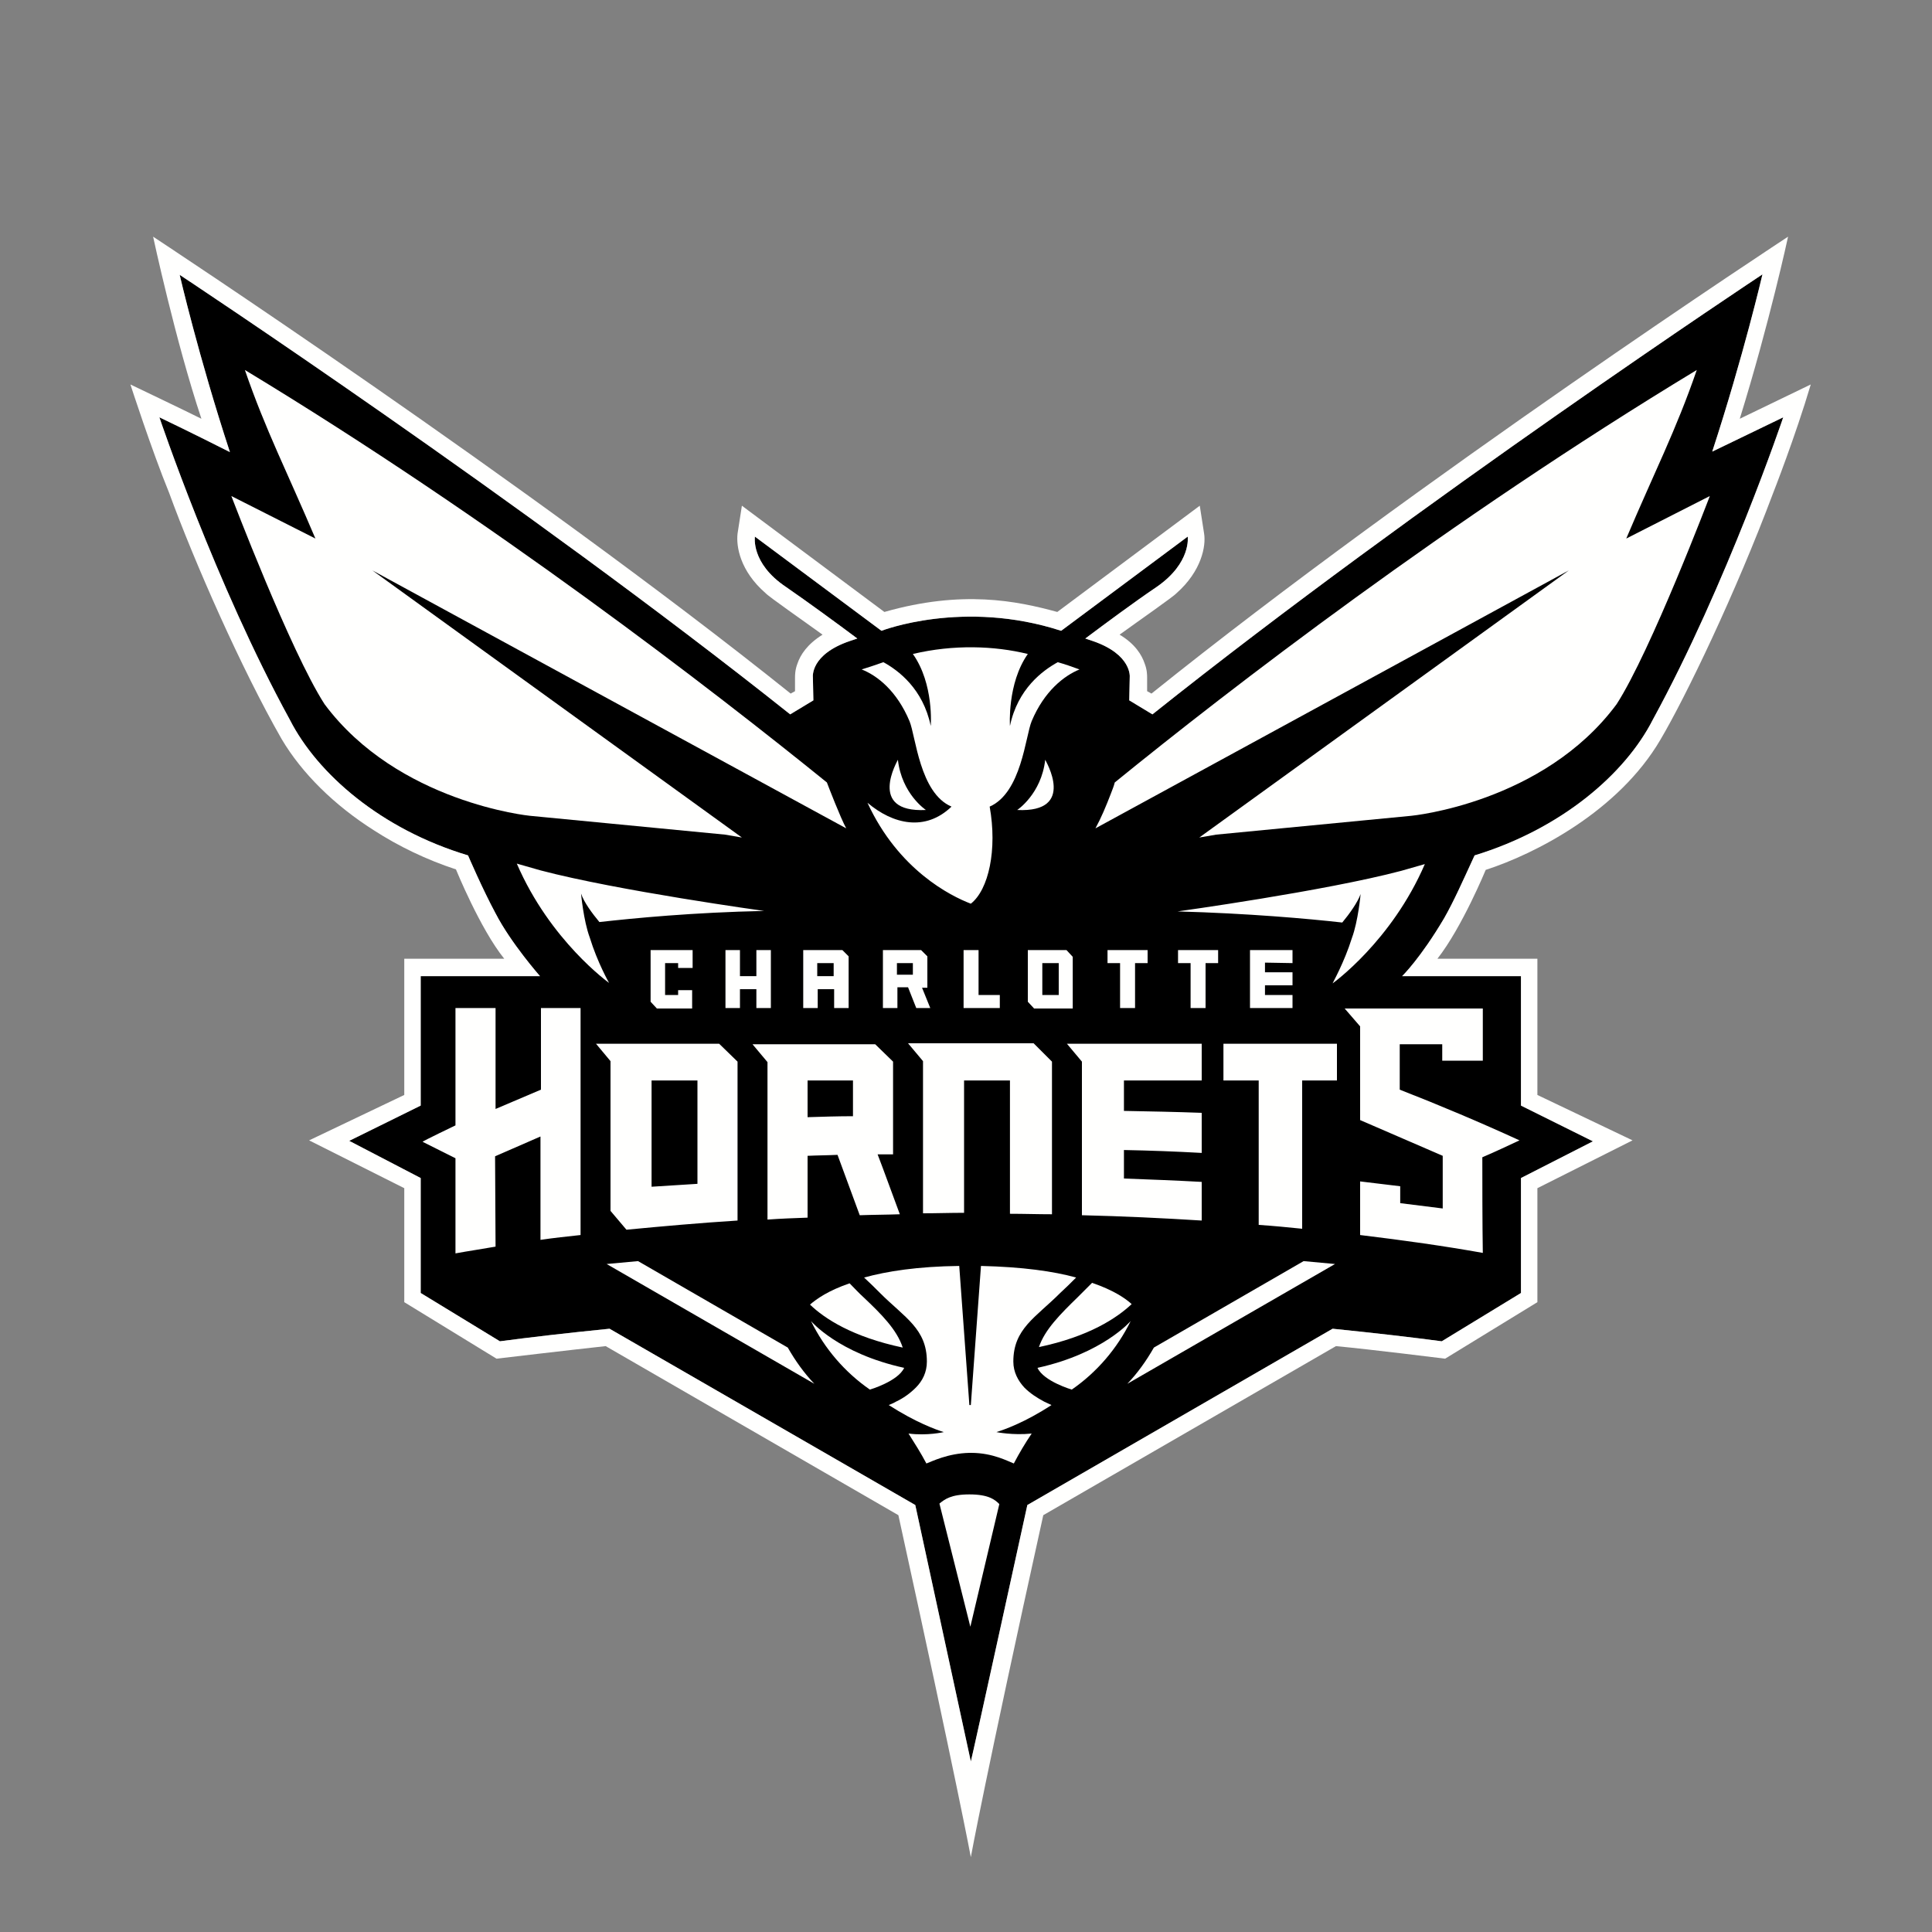 <?xml version="1.0" encoding="utf-8"?>
<!-- Generator: Adobe Illustrator 24.0.1, SVG Export Plug-In . SVG Version: 6.00 Build 0)  -->
<svg version="1.1" id="Layer_2_1_" xmlns="http://www.w3.org/2000/svg" xmlns:xlink="http://www.w3.org/1999/xlink" x="0px" y="0px"
	 viewBox="0 0 400 400" style="enable-background:new 0 0 400 400;" xml:space="preserve">
<rect x="0" y="0" width="400" height="400" fill="#808080" stroke="none"/>
<style type="text/css">
	.st0{fill-rule:evenodd;clip-rule:evenodd;}
	.st1{fill-rule:evenodd;clip-rule:evenodd;fill:#FFFFFE;}
</style>
<g>
	<path class="st0" d="M111.8,202.1H87.1v26.8l-14.8,7.3l14.8,7.7v23.8l16.4,10c6-0.8,13.7-1.7,22.7-2.6l63.3,36.5l11.5,53.1
		c0.1-0.1,11.7-53.1,11.7-53.1l63.2-36.5c8.9,0.9,16.6,1.8,22.6,2.6l16.4-10v-23.8l14.9-7.6l-14.9-7.4v-26.8h-24.6
		c0,0,3.8-3.7,8.7-12c2-3.5,3.9-7.8,6.3-13c18-5.5,31.2-16.9,36.9-28.1c15.4-28.2,27-62.6,27-62.6s-6.6,3.2-14.7,7.1
		c6.5-19.9,10.4-36.7,10.4-36.7s-71,47-126.3,91.1l-4.8-2.9c0-0.5,0.1-4.5,0.1-4.8c0,0,0.5-4.7-7.7-7.5c-0.5-0.2-1-0.3-1.5-0.5
		c4-3,10.2-7.6,14.8-10.7c7.2-5,6.4-10.4,6.4-10.4l-26.2,19.5c-20.3-6.6-37.2,0-37.2,0l-26.2-19.5c0,0-0.9,5.5,6.4,10.4
		c4.5,3.1,10.8,7.7,14.8,10.7c-0.5,0.2-1,0.3-1.5,0.5c-8.3,2.8-7.7,7.5-7.7,7.5c0,0.3,0.1,4.4,0.1,4.8l-4.8,2.9
		c-55.4-44.1-126.4-91-126.4-91s3.9,16.9,10.4,36.7C39.1,89.3,33,86.4,33,86.4s11.6,34.5,27,62.6c5.7,11.2,18.9,22.7,36.9,28.1
		c0,0,3,7,5.7,12C105.8,195.3,111.8,202.1,111.8,202.1"/>
	<path class="st1" d="M126.1,203.5c0,0-12.2-8.7-19.1-24.7l4.9,1.4c15.9,4.2,46.3,8.4,46.3,8.4c-14.6,0.3-27,1.5-34.1,2.3
		c-1.5-1.8-3.2-4.1-3.8-5.9c0,0,0.5,5.6,1.8,9.1C123.7,199.3,126.1,203.5,126.1,203.5z M201,187.1c-4.2-1.6-15-7-21.4-20.9
		c5.3,4.5,12,6,17.4,0.8c-6.6-2.8-7.4-14.6-8.7-17.7c-2.6-6.2-6.6-9.4-9.9-10.7c1.6-0.5,3.1-1,4.5-1.5c3.1,1.7,8.2,5.5,9.8,13.2
		c0,0,0.7-8.7-3.7-14.9c8.4-2,16.9-1.7,23.8,0c-4.3,6.1-3.7,14.9-3.7,14.9c1.6-7.7,6.8-11.5,9.9-13.2c1.4,0.4,2.9,0.9,4.5,1.5
		c-3.2,1.3-7.3,4.5-9.9,10.7c-1.3,3.1-2.1,14.8-8.7,17.7C206.5,175.9,204.7,184.2,201,187.1z M279.9,194.2c1.3-3.5,1.8-9.1,1.8-9.1
		c-0.6,1.7-2.3,4.1-3.8,5.9c-7.1-0.8-19.5-1.9-34.1-2.3c0,0,30.4-4.2,46.3-8.4l4.9-1.4c-6.9,16-19.1,24.7-19.1,24.7
		C275.9,203.5,278.3,199.3,279.9,194.2 M163.1,279l-31-17.9c-2.2,0.2-4.4,0.4-6.5,0.6l43,24.8C166.5,284.3,164.7,281.8,163.1,279
		 M238.9,279l31-17.9c2.2,0.2,4.4,0.4,6.5,0.6l-43,24.8C235.5,284.3,237.3,281.8,238.9,279 M187.2,283.2c-13.7-3-19.3-9.7-19.3-9.7
		c2.8,5.7,7,10.6,12.2,14.2C180.1,287.7,185.9,286,187.2,283.2 M178.8,268.6c-1-0.9-1.9-1.9-2.9-2.9c-4.4,1.5-6.8,3.2-8.2,4.4
		c3,2.9,8.8,6.7,19.2,8.9C185.7,275.3,182.5,272.1,178.8,268.6"/>
	<path class="st1" d="M200.7,300.8c-4.5,0.1-7.8,1.8-8.9,2.2c-1.1-2.1-2.5-4.3-3.7-6.2c3.9,0.5,7.3-0.3,7.3-0.3
		c-1.6-0.5-5.8-2-11.4-5.6l0,0c0.5-0.2,1-0.4,1.5-0.7l0,0c1.5-0.7,2.9-1.7,4.1-2.9c1.4-1.4,2.3-3.2,2.3-5.4c0-6.8-4.6-9.1-9.7-14.2
		c-1-1-2.1-2.1-3.3-3.2c4.7-1.3,11.1-2.3,19.7-2.4l2.1,28.8h0.3l2.1-28.8c8.6,0.2,15,1.1,19.7,2.4c-1.1,1.1-2.2,2.2-3.3,3.2
		c-5.1,5.1-9.7,7.4-9.7,14.2c0,2.2,1,4,2.3,5.4c1.2,1.2,2.6,2.1,4.1,2.9l0,0c0.5,0.2,1,0.5,1.5,0.7l0,0c-5.5,3.6-9.8,5.1-11.4,5.6
		c0,0,3.4,0.7,7.3,0.3c-1.3,1.9-2.6,4.1-3.7,6.2c-1.1-0.4-4.3-2.2-8.8-2.2H200.7"/>
	<path class="st1" d="M221.9,287.7c5.2-3.6,9.4-8.5,12.2-14.2c0,0-5.7,6.7-19.3,9.7C216.1,286,221.9,287.7,221.9,287.7 M215.1,278.9
		c10.4-2.2,16.1-6,19.2-8.9c-1.3-1.2-3.8-2.9-8.2-4.4c-1,1-2,2-2.9,2.9C219.5,272.1,216.3,275.3,215.1,278.9 M191.7,167.7
		c0,0-5-3.3-5.8-10.4C185.9,157.4,179.4,168.3,191.7,167.7 M210.6,167.7c0,0,5-3.3,5.8-10.4C216.4,157.4,223,168.3,210.6,167.7
		 M206.9,311.4c-0.9-0.9-2.2-2-6.2-2c-3.8,0-5.1,1-6.2,1.9l6.4,25.5L206.9,311.4 M249.6,199.4v9.3h-3.1v-9.3h-2.6v-2.7h8.3v2.7
		H249.6 M235,199.4v9.3h-3.1v-9.3h-2.6v-2.7h8.3v2.7H235 M185.7,201.8h3.3v-2.4h-3.3V201.8z M190.9,204.5h1.1V198l-1.3-1.3h-7.9v12
		h3v-4.3h2.2l1.7,4.3h2.9L190.9,204.5L190.9,204.5z M267.6,199.4v-2.7h-8.8v12h8.8V206h-5.7v-2h5.7v-2.7h-5.7v-2L267.6,199.4
		 M202.6,206v-9.3h-3.1v12h7.5V206H202.6 M215.8,206h3.4v-6.6h-3.4V206z M220.8,196.7h-8v10.7l1.3,1.4h8v-10.7L220.8,196.7
		L220.8,196.7z M169.2,202.1h3.4v-2.7h-3.4V202.1z M175.7,208.7V198l-1.3-1.3h-8.1v12h3v-3.9h3.4v3.9H175.7L175.7,208.7z
		 M156.6,196.7v5.4h-3.4v-5.4h-3v12h3v-3.9h3.4v3.9h3v-12H156.6 M336.7,111.5c5.8-13.7,10.3-22.4,14.6-34.9
		c-51.4,31.1-96.9,66.2-120.5,85.4c-0.2,0.8-0.5,1.5-0.8,2.3c-1,2.6-2,5-3.2,7.2l98-53.4l-76.5,55.3l3.5-0.6l40.4-3.9
		c0,0,27.3-2.6,42.5-23.1c7.1-11,19.3-43.1,19.3-43.1L336.7,111.5 M102.5,239.4l9.4-4.1v21.4c2.7-0.4,5.5-0.7,8.3-1v-47H112
		c0-0.1,0,16.8,0,16.9l-9.4,4v-20.9h-8.3V233c0,0-6.9,3.3-6.8,3.4l6.8,3.4v19.7c2.7-0.5,5.5-0.9,8.3-1.4L102.5,239.4 M167.2,223.7
		h9.4c0,2.3,0,5.3,0,7.4c-3.1,0-6.2,0.1-9.4,0.2V223.7z M167.2,239.3c2.1-0.1,4.1-0.1,6.2-0.2c1.5,4,3.1,8.5,4.6,12.5
		c2.7-0.1,5.5-0.1,8.3-0.2c-1.5-4-3.1-8.5-4.6-12.4c1.1,0,2.1,0,3.2,0v-19.2l-3.7-3.6h-25.4l3.1,3.7v32.6c2.7-0.2,5.5-0.3,8.3-0.4
		L167.2,239.3L167.2,239.3z M199.6,223.7h9.5v27.6c2.9,0,5.8,0.1,8.7,0.1v-31.6L214,216h-26l3.1,3.7v31.5c2.8,0,5.6-0.1,8.5-0.1
		V223.7 M248.8,244.7c-5.4-0.3-10.7-0.5-16.1-0.7c0-2,0-3.9,0-5.9c5.4,0.1,10.7,0.3,16.1,0.6v-8.3c-5.4-0.2-10.7-0.3-16.1-0.4
		c0-1.6,0-4.3,0-6.3h16.1v-7.6h-27.9l3.1,3.7v31.8c8.5,0.2,16.8,0.6,24.8,1.1L248.8,244.7 M269.7,223.7h7.1v-7.6h-23.5v7.6h7.3v29.9
		c3,0.2,6.1,0.5,9,0.8v-30.7 M144.4,245.1c-3.2,0.2-6.3,0.4-9.5,0.6v-22h9.5V245.1L144.4,245.1z M152.7,219.8l-3.8-3.7h-25.5l3,3.6
		v31l3.3,3.9c7.3-0.7,15.1-1.4,23-1.9V219.8L152.7,219.8z M306.9,239.6c2.6-1.1,5.1-2.3,7.7-3.5c-8.3-3.8-16.6-7.3-24.8-10.5v-9.4
		h8.8v3.4h8.4v-10.8h-28.6l3.2,3.7v19.4l17.1,7.4v10.9c0,0-4-0.5-8.8-1.1v-3.5l-8.3-1v11.1c9.1,1.1,17.6,2.3,25.4,3.7
		C306.9,253.4,306.9,244,306.9,239.6 M140.4,205v1h-2.7v-6.6h2.7v1h3v-3.7h-8.7v10.7l1.3,1.4h7.3V205H140.4"/>
	<path class="st1" d="M175.2,171.5c-1.2-2.2-3.7-8.7-4-9.5c-23.6-19.1-69.1-54.3-120.5-85.4c4.3,12.5,8.8,21.2,14.6,34.9l-17.4-8.8
		c0,0,12.2,32.1,19.3,43.1c15.2,20.4,42.5,23.1,42.5,23.1l40.4,3.9l3.5,0.6l-76.5-55.3L175.2,171.5"/>
	<path class="st1" d="M111.8,202.1H87.1v26.8l-14.8,7.3l14.8,7.7v23.8l16.4,10c6-0.8,13.7-1.7,22.7-2.6l63.3,36.5l11.5,53.1
		c0.1-0.1,11.7-53.1,11.7-53.1l63.2-36.5c8.9,0.9,16.6,1.8,22.6,2.6l16.4-10v-23.8l14.9-7.6l-14.9-7.4v-26.8h-24.6
		c0,0,3.8-3.7,8.7-12c2-3.5,3.9-7.8,6.3-13c18-5.5,31.2-16.9,36.9-28.1c15.4-28.2,27-62.6,27-62.6s-6.6,3.2-14.7,7.1
		c6.5-19.9,10.4-36.7,10.4-36.7s-71,47-126.3,91.1l-4.8-2.9c0-0.5,0.1-4.5,0.1-4.8c0,0,0.5-4.7-7.7-7.5c-0.5-0.2-1-0.3-1.5-0.5
		c4-3,10.2-7.6,14.8-10.7c7.2-5,6.4-10.4,6.4-10.4l-26.2,19.5c-20.3-6.6-37.2,0-37.2,0l-26.2-19.5c0,0-0.9,5.5,6.4,10.4
		c4.5,3.1,10.8,7.7,14.8,10.7c-0.5,0.2-1,0.3-1.5,0.5c-8.3,2.8-7.7,7.5-7.7,7.5c0,0.3,0.1,4.4,0.1,4.8l-4.8,2.9
		c-55.4-44.1-126.4-91-126.4-91s3.9,16.9,10.4,36.7C39.1,89.3,33,86.4,33,86.4s11.6,34.5,27,62.6c5.7,11.2,18.9,22.7,36.9,28.1
		c0,0,3,7,5.7,12C105.8,195.3,111.8,202.1,111.8,202.1L111.8,202.1z M367.1,102.1c-7.8,20.8-18.1,42.2-23.3,51
		c-8.7,14.9-26,23.7-36.2,27c0,0-4.9,11.9-10,18.4h20.7v28.2l19.7,9.4l-19.7,9.9v23.6l-19.1,11.7c0,0-15.2-1.9-22.6-2.6l-60.6,35
		c-12.1,54.8-15,70.8-15,70.8s-2.8-15.1-15-70.8l-60.6-35c-7.4,0.8-22.6,2.6-22.6,2.6l-19.1-11.7V246L64,236.1l19.7-9.4v-28.2h20.7
		c-5-6.2-10-18.5-10-18.5c-6.1-2-11.9-4.8-17-8.1c-8.2-5.2-14.9-11.8-19.1-18.9c-8.3-14.5-18-36.5-23.3-51c-3.6-8.8-8-22.4-8-22.4
		s11.3,5.4,14.7,7.1c-5.4-16.2-10-37.7-10-37.7s77.6,51,132,94.6l0.9-0.5c0-0.9,0-1.8,0-2.8c0-0.5,0-1.6,0.5-2.9c0.6-1.8,2-4,5.2-6
		c-4-2.9-11.2-7.9-11.8-8.6c-5.3-4.6-6.1-9.7-5.8-12.3l0.9-5.8l29.5,22c16.1-4.6,27.4-2.3,35.8,0l29.5-22l0.9,5.8
		c0.4,2.5-0.5,7.7-5.7,12.3c-0.6,0.7-7.8,5.7-11.8,8.6c3.2,1.9,4.6,4.2,5.2,6c0.5,1.3,0.5,2.4,0.5,2.9c0,0.9,0,1.9,0,2.8l0.9,0.5
		C293.9,99,370.2,49,370.2,49s-3.8,17.7-10,37.7c2.9-1.4,14.7-7.1,14.7-7.1C371.7,90.4,367.1,102.1,367.1,102.1L367.1,102.1z"/>
</g>
</svg>
